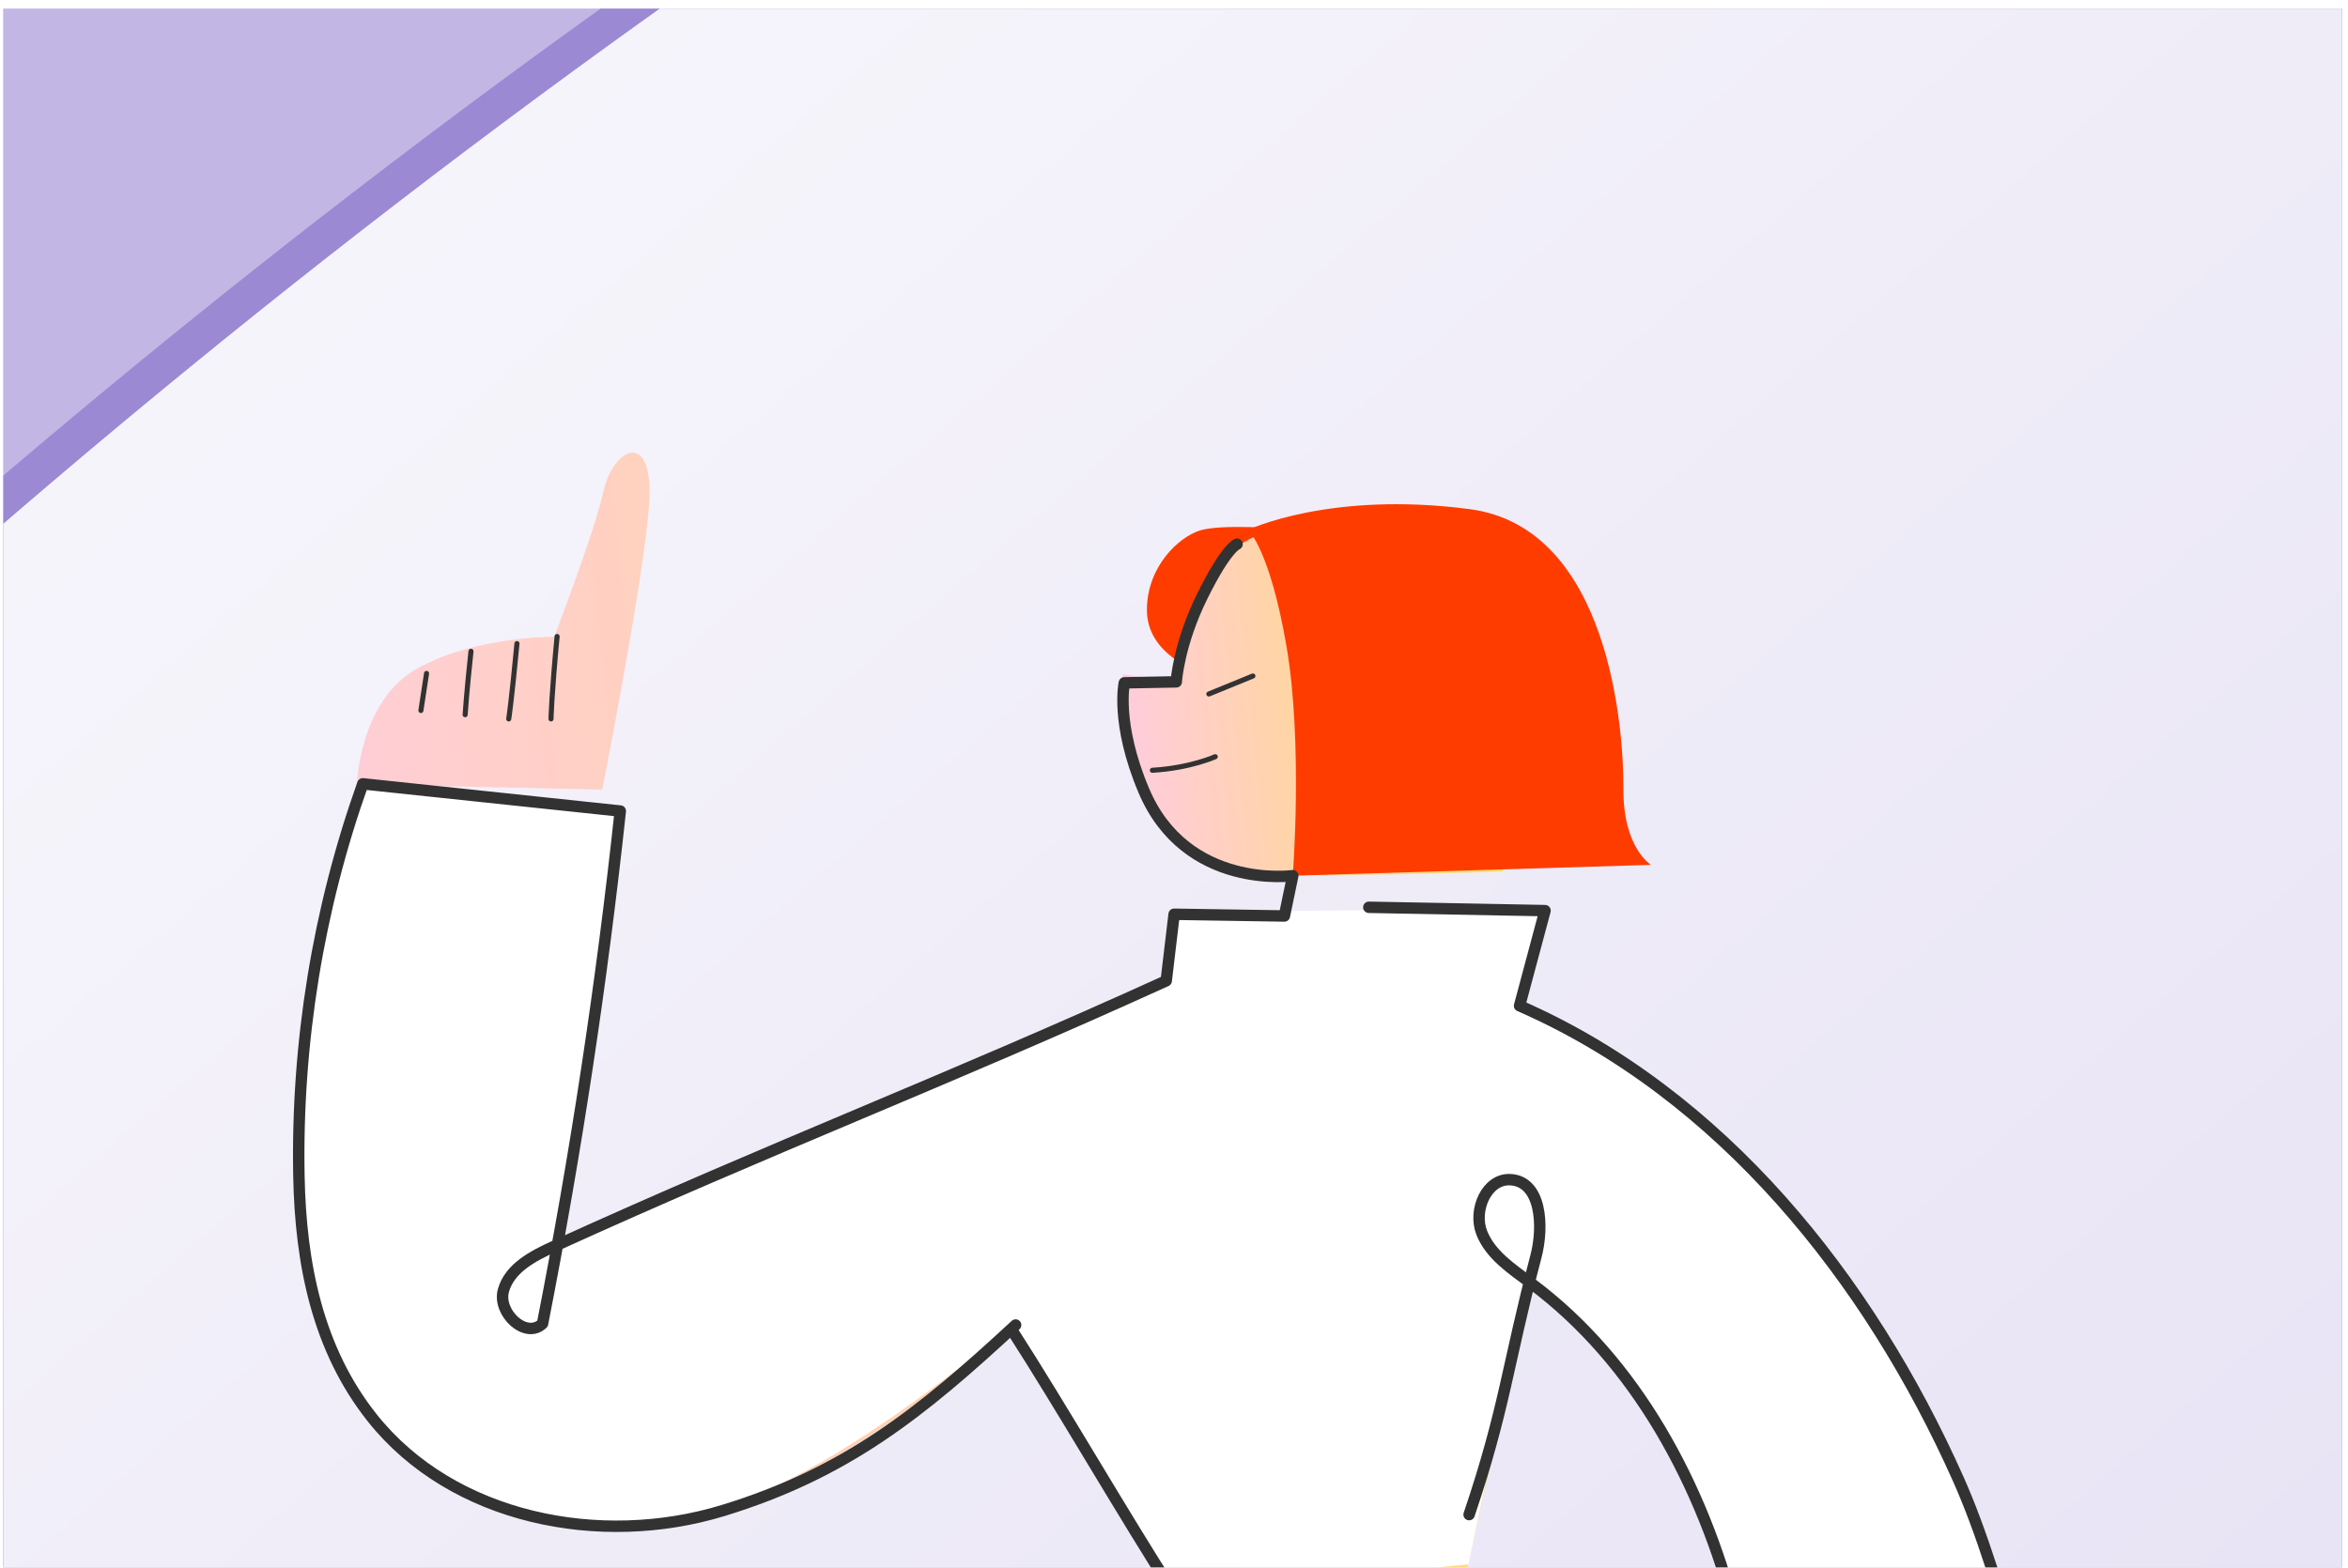 <svg width="259" height="173" viewBox="0 0 259 173" fill="none" xmlns="http://www.w3.org/2000/svg">
<g clip-path="url(#clip0_1047_28943)">
<rect width="258" height="172" transform="translate(0.348 0.943)" fill="#C2B6E4"/>
<g filter="url(#filter0_f_1047_28943)">
<path d="M1040.38 -111.736C1694.88 113.261 1766.96 907.848 1473.58 1322.84C1153.39 1717.42 826.998 1880.27 313.012 1685.04C-368.992 1470.36 -465.386 656.385 -172.011 241.406C60.586 -87.606 496.503 -298.703 1040.38 -111.736Z" fill="#9C89D4"/>
<path d="M1044.98 -110.369C1699.49 114.628 1771.57 909.215 1478.19 1324.21C1158 1718.79 831.608 1881.64 317.621 1686.41C-364.382 1471.73 -460.777 657.753 -167.401 242.773C65.196 -86.238 501.112 -297.336 1044.98 -110.369Z" fill="url(#paint0_linear_1047_28943)"/>
</g>
<path d="M132.041 74.034C132.041 74.034 126.534 72.189 126.512 67.355C126.495 62.521 130.025 59.255 132.365 58.529C134.705 57.802 141.288 58.327 141.288 58.327L132.041 74.034Z" fill="#FF3C00"/>
<path d="M142.603 96.627C155.249 96.542 165.758 96.158 165.758 96.158L164.198 62.481L141.288 58.328C141.288 58.328 134.829 58.997 132.63 65.753C130.36 72.715 129.745 75.236 129.745 75.236L123.858 74.394C123.858 74.394 123.215 82.197 126.155 87.207C130.02 93.805 135.112 96.68 142.603 96.627Z" fill="url(#paint1_linear_1047_28943)"/>
<path d="M228.686 241.214C231.848 239.872 233.898 239.005 233.898 239.005C233.898 239.005 225.931 185.462 216.045 163.256C206.16 141.05 189.894 120.722 167.626 110.975C168.563 107.475 169.501 103.976 170.438 100.476L129.509 100.884L128.638 108.226C104.645 119.15 85.423 126.472 61.482 137.363C64.374 121.499 66.697 105.528 68.418 89.495C59.264 88.526 50.109 87.557 40.954 86.588L66.43 87.119C66.43 87.119 70.886 64.648 71.577 55.969C72.281 47.196 67.662 49.284 66.561 54.234C65.517 58.93 61.132 70.265 61.132 70.265C61.132 70.265 52.426 70.199 46.028 73.762C39.629 77.325 39.378 86.553 39.378 86.553L39.988 86.564C35.081 100.387 32.688 115.102 32.968 129.766C33.152 139.456 35.032 148.873 41.064 156.454C49.922 167.582 66.181 170.821 79.783 166.658C93.385 162.491 111.597 146.727 111.597 146.727C111.817 147.068 112.038 147.414 112.263 147.764C117.764 156.4 124.162 167.507 129.586 175.939L130.128 176.229C130.128 176.229 117.133 181.444 107.144 196.979C97.393 212.143 93.759 226.406 93.864 255.398C93.98 287.376 82.958 308.735 82.766 334.858C82.574 360.981 96.496 374.042 86.965 384.697C79.243 393.331 77.366 399.952 77.366 399.952L112.594 397.024L144.643 230.554C144.643 230.554 166.891 389.224 169.118 389.717C171.345 390.21 207.29 387.212 207.29 387.212C207.29 387.212 206.769 382.19 202.314 381.2C197.86 380.209 194.636 371.844 193.4 366.896C192.163 361.948 190.889 277.967 190.388 259.167C189.891 240.368 183.326 212.04 175.236 196.928C167.142 181.815 161.873 172.934 161.873 172.934L168.891 141.585C180.546 150.266 187.753 163.88 191.4 177.945C195.049 192.016 197.688 203.06 198.415 219.42C198.926 230.879 200.606 241.534 200.928 252.999C202.39 252.377 206.646 251.632 206.646 251.632C207.876 258.645 206.309 267.544 210.455 267.963C212.817 268.202 213.43 259.038 213.368 257.993C213.436 259.139 214.355 270.855 221.317 274.812C228.509 278.903 235.02 274.116 230.418 250.666C229.191 244.435 228.8 242.088 228.686 241.214Z" fill="url(#paint2_linear_1047_28943)"/>
<path d="M137.679 58.466C137.679 58.466 140.08 60.633 141.911 71.319C143.743 82.004 142.603 96.626 142.603 96.626L182.118 95.43C182.118 95.43 179.026 93.575 179.073 87.046C179.119 80.513 177.535 58.203 162.097 56.175C146.66 54.151 137.679 58.466 137.679 58.466Z" fill="#FF3C00"/>
<path d="M168.589 141.344C180.245 150.025 187.451 163.639 191.099 177.704C194.747 191.775 197.386 202.819 198.114 219.179C198.624 230.638 200.305 241.293 200.626 252.758C211.88 247.958 233.595 238.76 233.595 238.76C233.595 238.76 225.629 185.217 215.743 163.011C205.858 140.805 189.592 120.477 167.324 110.729C168.261 107.23 169.199 103.73 170.136 100.231L129.207 100.638L128.336 107.98C104.224 118.958 84.935 126.296 60.823 137.279C58.498 138.336 55.917 139.677 55.227 142.142C54.537 144.601 57.695 147.575 59.54 145.807C63.215 127.091 66.076 108.215 68.116 89.249C58.649 88.248 49.182 87.247 39.715 86.246C34.788 100.094 32.388 114.833 32.667 129.529C32.851 139.219 34.731 148.637 40.763 156.218C49.62 167.346 65.88 170.584 79.482 166.422C93.083 162.255 111.296 146.49 111.296 146.49C111.516 146.832 111.736 147.178 111.962 147.528C117.463 156.164 123.86 167.271 129.285 175.703L161.978 172.614L168.589 141.344Z" fill="white"/>
<path d="M111.602 146.731C117.246 155.5 123.942 167.171 129.586 175.94C129.586 175.94 116.274 182.502 107.139 196.984C98.005 211.467 97.283 223.141 97.283 223.141" stroke="#323232" stroke-width="1.26" stroke-miterlimit="10" stroke-linecap="round" stroke-linejoin="round"/>
<path d="M136.455 60.041C136.455 60.041 135.284 60.401 132.635 65.752C129.985 71.103 129.75 75.235 129.75 75.235L124.021 75.344C124.021 75.344 123.031 79.799 126.159 87.206C130.818 98.258 142.603 96.622 142.603 96.622L141.676 101.07L129.513 100.878L128.642 108.221C104.53 119.198 85.24 126.537 61.129 137.519C58.804 138.576 56.223 139.918 55.533 142.382C54.843 144.842 58.001 147.815 59.846 146.047C63.521 127.331 66.382 108.455 68.422 89.49C58.955 88.489 49.488 87.487 40.021 86.487C35.094 100.335 32.694 115.073 32.973 129.77C33.157 139.46 35.036 148.877 41.069 156.458C49.926 167.586 66.186 170.825 79.788 166.662C93.389 162.495 101.595 155.864 112.031 146.202" stroke="#323232" stroke-width="1.26" stroke-miterlimit="10" stroke-linecap="round" stroke-linejoin="round"/>
<path d="M133.346 76.573L138.202 74.589" stroke="#323232" stroke-width="0.56" stroke-miterlimit="10" stroke-linecap="round" stroke-linejoin="round"/>
<path d="M127.114 84.991C131.28 84.748 134.049 83.493 134.049 83.493" stroke="#323232" stroke-width="0.56" stroke-miterlimit="10" stroke-linecap="round" stroke-linejoin="round"/>
<path d="M162.054 167.12C166.006 155.434 166.286 150.569 169.424 138.639C170.301 135.312 170.029 130.329 166.591 130.164C163.959 130.041 162.481 133.569 163.445 136.018C164.409 138.468 166.773 140.016 168.886 141.59C180.542 150.271 187.748 163.885 191.396 177.951C195.045 192.021 197.679 203.066 198.411 219.426C198.921 230.884 200.602 241.54 200.924 253.004C212.178 248.205 233.888 239.007 233.888 239.007C233.888 239.007 225.922 185.464 216.036 163.258C206.15 141.051 189.885 120.724 167.617 110.976C168.554 107.477 169.491 103.977 170.429 100.478L150.991 100.109" stroke="#323232" stroke-width="1.26" stroke-miterlimit="10" stroke-linecap="round" stroke-linejoin="round"/>
<path d="M61.451 70.231C60.835 76.74 60.78 79.323 60.78 79.323" stroke="#323232" stroke-width="0.56" stroke-miterlimit="10" stroke-linecap="round" stroke-linejoin="round"/>
<path d="M57.024 71.013C56.408 77.522 56.115 79.327 56.115 79.327" stroke="#323232" stroke-width="0.56" stroke-miterlimit="10" stroke-linecap="round" stroke-linejoin="round"/>
<path d="M51.953 71.862C51.458 76.426 51.309 78.858 51.309 78.858" stroke="#323232" stroke-width="0.56" stroke-miterlimit="10" stroke-linecap="round" stroke-linejoin="round"/>
<path d="M47.052 74.305L46.429 78.395" stroke="#323232" stroke-width="0.56" stroke-miterlimit="10" stroke-linecap="round" stroke-linejoin="round"/>
</g>
<defs>
<filter id="filter0_f_1047_28943" x="-906.62" y="-759.952" width="3127.64" height="3107.14" filterUnits="userSpaceOnUse" color-interpolation-filters="sRGB">
<feFlood flood-opacity="0" result="BackgroundImageFix"/>
<feBlend mode="normal" in="SourceGraphic" in2="BackgroundImageFix" result="shape"/>
<feGaussianBlur stdDeviation="289.091" result="effect1_foregroundBlur_1047_28943"/>
</filter>
<linearGradient id="paint0_linear_1047_28943" x1="-96.531" y1="-77.334" x2="1095.67" y2="1301.22" gradientUnits="userSpaceOnUse">
<stop stop-color="white"/>
<stop offset="1" stop-color="white" stop-opacity="0"/>
</linearGradient>
<linearGradient id="paint1_linear_1047_28943" x1="124.042" y1="80.302" x2="165.6" y2="75.994" gradientUnits="userSpaceOnUse">
<stop stop-color="#FFCCDD"/>
<stop offset="1" stop-color="#FFE05E"/>
</linearGradient>
<linearGradient id="paint2_linear_1047_28943" x1="42.939" y1="228.492" x2="230.787" y2="209.019" gradientUnits="userSpaceOnUse">
<stop stop-color="#FFCCDD"/>
<stop offset="1" stop-color="#FFE05E"/>
</linearGradient>
<clipPath id="clip0_1047_28943">
<rect width="258" height="172" fill="white" transform="translate(0.348 0.943)"/>
</clipPath>
</defs>
</svg>
